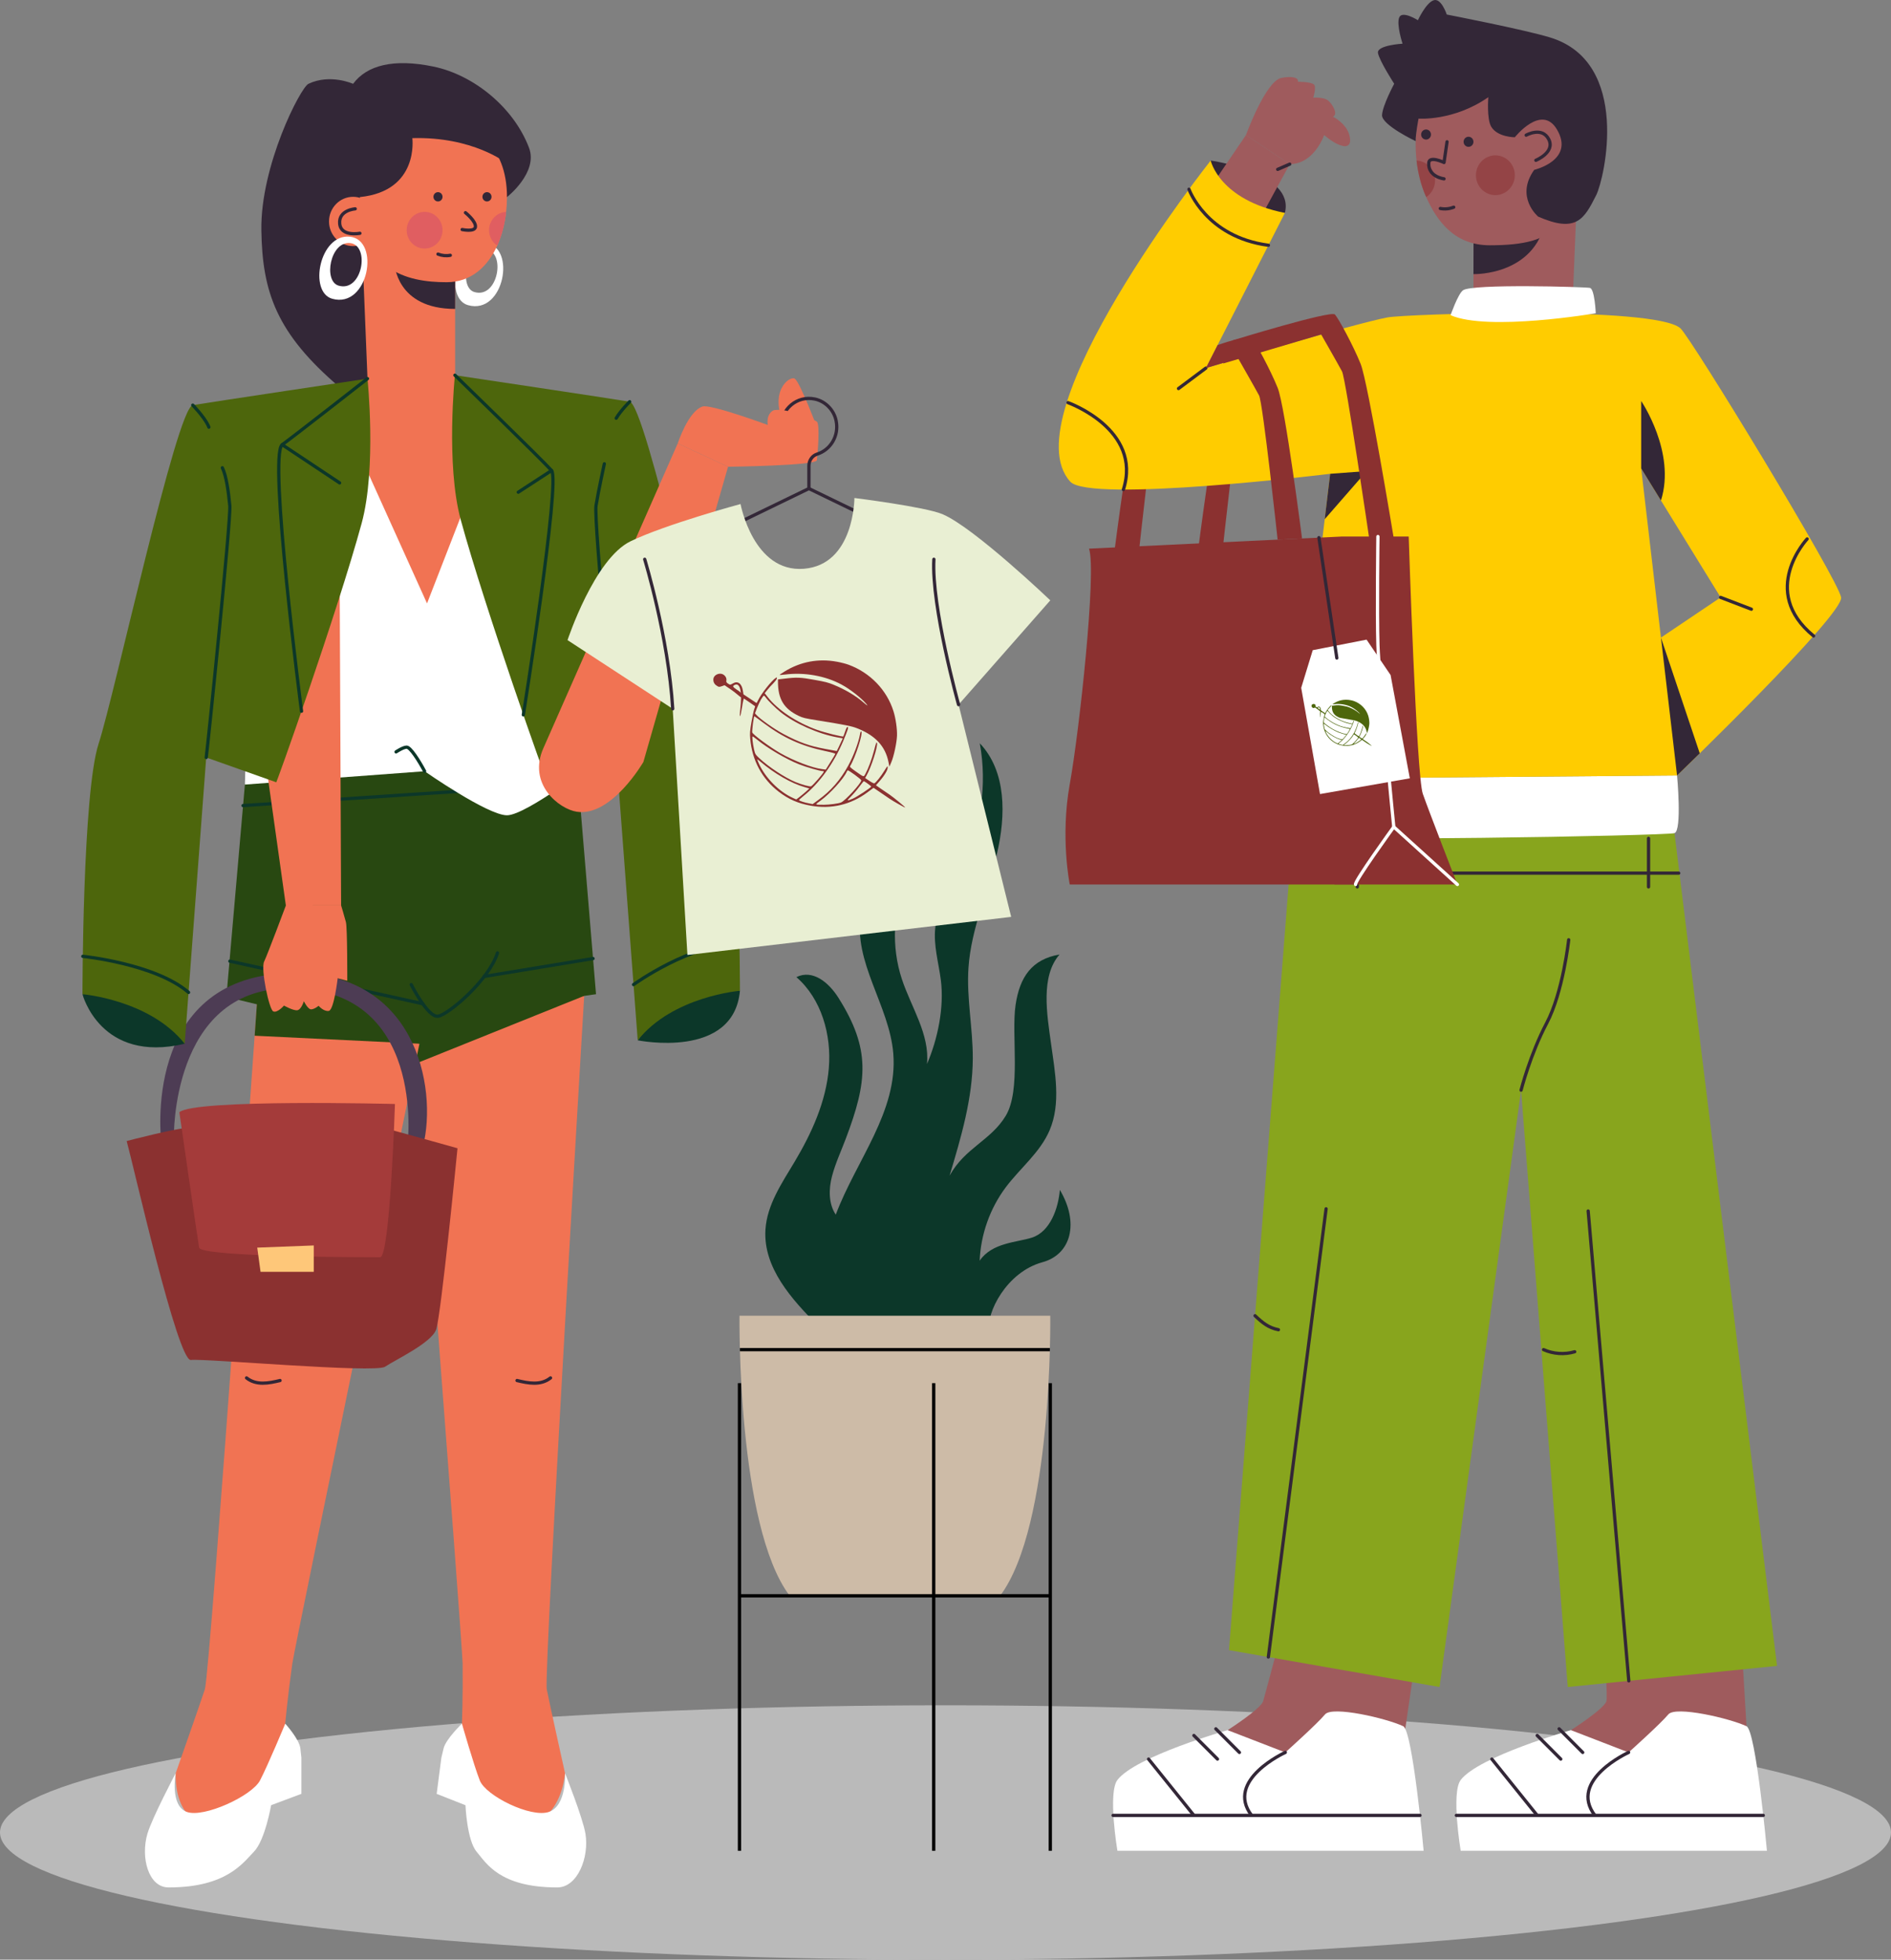 <svg width="580" height="601" viewBox="0 0 580 601" fill="none" xmlns="http://www.w3.org/2000/svg">
<rect x="0" y="0" width="580" height="601" fill="#808080" stroke="none"/>
<ellipse cx="290" cy="562" rx="290" ry="39" fill="#BABABA"/>
<path d="M251.023 406.714C242.841 398.535 234.029 388.775 234.776 377.097C235.263 369.467 239.81 362.855 243.707 356.331C248.958 347.534 253.344 337.904 254.212 327.636C255.079 317.367 251.947 306.338 244.264 299.673C249.239 297.226 254.158 301.256 257.152 306.002C267.124 321.801 266.091 331.606 259.388 349.302C257.95 353.101 256.222 356.803 255.188 360.738C254.153 364.672 254.101 369.156 256.341 372.525C262.6 355.873 275.433 340.875 273.987 323.094C272.79 308.367 261.561 294.961 264.09 280.411C265.395 272.912 270.19 266.635 273.63 259.881C277.071 253.127 279.067 244.482 274.873 238.189C278.782 242.319 283.789 247.773 283.771 253.522C283.753 259.286 280.326 264.357 278.029 269.621C273.855 279.185 273.34 290.363 276.619 300.285C279.489 308.968 285.202 317.2 284.321 326.323C287.639 318.643 289.642 308.881 288.569 300.556C287.879 295.2 286.263 289.869 286.868 284.502C287.646 277.605 291.937 271.755 295.066 265.592C300.888 254.127 302.84 240.652 300.518 227.952C308.723 236.611 308.535 250.069 305.787 261.797C303.038 273.525 297.871 284.748 297.048 296.779C296.415 306.037 298.4 315.282 298.372 324.562C298.333 336.856 294.775 348.818 291.249 360.572C296.014 351.964 303.827 349.86 308.455 342.246C313.253 334.352 310.139 317.417 311.492 308.226C312.764 299.588 316.505 294.199 324.983 292.731C319.113 299.443 321.125 311.074 322.358 319.991C323.591 328.909 325.454 338.372 321.938 346.628C319.021 353.479 312.89 358.241 308.452 364.175C303.645 370.603 300.82 378.562 300.476 386.648C304.269 381.074 311.846 381.062 316.505 379.566C322.142 377.755 324.613 370.516 325.074 364.926C331.098 375.041 328.527 384.711 319.748 387.107C308.692 390.123 302.46 402.65 303.336 408.228C285.415 410.438 263.937 419.62 251.023 406.714Z" fill="#0C3729"/>
<path d="M322.136 403.521H274.476H226.816C226.816 403.521 225.996 467.9 242.213 489.418H274.476H306.741C322.955 467.9 322.136 403.521 322.136 403.521Z" fill="#CDBBA7"/>
<path d="M226.809 424.201V567.62" stroke="black" stroke-miterlimit="10"/>
<path d="M286.381 424.201V567.62" stroke="black" stroke-miterlimit="10"/>
<path d="M322.142 424.201V567.62" stroke="black" stroke-miterlimit="10"/>
<path d="M322.141 489.418H226.809" stroke="black" stroke-miterlimit="10"/>
<path d="M226.952 413.921H322.011" stroke="black" stroke-miterlimit="10"/>
<path d="M367.407 169.233C367.407 169.233 372.597 128.706 374.871 123.068C377.146 117.43 381.568 109.285 382.748 107.927C383.927 106.57 393.304 109.924 393.304 109.924L396.899 116.984L386.984 114.044C386.984 114.044 381.766 123.161 380.587 125.374C379.408 127.586 374.898 169.591 374.898 169.591L367.407 169.233Z" fill="#8B3130"/>
<path d="M341.797 169.233C341.797 169.233 346.987 128.706 349.261 123.068C351.536 117.43 355.958 109.285 357.137 107.927C358.316 106.57 367.693 109.924 367.693 109.924L371.288 116.984L361.373 114.044C361.373 114.044 356.155 123.161 354.976 125.374C353.797 127.586 349.287 169.591 349.287 169.591L341.797 169.233Z" fill="#8B3130"/>
<path d="M481.827 530.617C481.827 530.617 491.919 524.181 492.704 521.769C493.49 519.356 489.485 471.493 489.485 471.493H532.233L536.065 535.873C536.065 535.873 502.397 557.966 481.827 530.617Z" fill="#9F5B5D"/>
<path d="M448.021 567.619C448.021 567.619 445.026 549.842 448.021 545.9C453.524 538.661 481.827 530.617 481.827 530.617L499.516 537.453C499.516 537.453 509.356 528.637 511.702 525.79C513.911 523.109 530.57 526.996 535.681 529.41C538.577 530.778 541.946 567.619 541.946 567.619H448.021Z" fill="white"/>
<path d="M457.575 539.494L471.478 556.76" stroke="#332737" stroke-miterlimit="10" stroke-linecap="round" stroke-linejoin="round"/>
<path d="M446.689 556.76H540.825" stroke="#332737" stroke-miterlimit="10" stroke-linecap="round" stroke-linejoin="round"/>
<path d="M499.516 537.455C499.516 537.455 480.912 545.9 489.168 556.76" stroke="#332737" stroke-miterlimit="10" stroke-linecap="round" stroke-linejoin="round"/>
<path d="M478.209 530.216L485.444 537.455" stroke="#332737" stroke-miterlimit="10" stroke-linecap="round" stroke-linejoin="round"/>
<path d="M471.479 532.255L478.712 539.494" stroke="#332737" stroke-miterlimit="10" stroke-linecap="round" stroke-linejoin="round"/>
<path d="M376.533 530.617C376.533 530.617 386.625 524.181 387.411 521.769C388.196 519.356 400.776 471.493 400.776 471.493L438.513 478.733L428.686 546.251C428.686 546.251 397.103 557.966 376.533 530.617Z" fill="#9F5B5D"/>
<path d="M396.431 255.992L376.957 506.082L441.533 517.389L466.538 334.344L480.855 517.389L545.043 510.909L513.595 255.512L396.431 255.992Z" fill="#88A51D"/>
<path d="M371.337 49.242C371.337 49.242 397.239 52.861 394.094 65.3C394.094 65.3 370.06 67.177 371.337 49.242Z" fill="#332737"/>
<path d="M382.152 41.424C382.152 41.424 388.178 24.844 393.036 23.888C396.088 23.287 398.381 23.724 398.079 25.067C398.079 25.067 402.224 25.075 403.026 25.941C403.828 26.807 402.792 29.959 402.792 29.959C402.792 29.959 406.095 29.721 407.399 30.867C408.85 32.14 410.47 35.077 408.832 35.788C408.832 35.788 412.861 37.738 413.862 41.423C414.864 45.107 412.571 44.924 411.941 44.778C411.31 44.63 409.479 44.272 406.137 41.423C406.137 41.423 403.102 50.335 395.586 50.335L382.152 41.424Z" fill="#9F5B5D"/>
<path d="M382.152 41.425L363.973 68.156L378.848 81.061L395.586 50.337L382.152 41.425Z" fill="#9F5B5D"/>
<path d="M396.78 238.803C396.78 238.803 395.644 253.58 396.431 255.992C397.217 258.405 511.237 256.316 513.595 255.512C515.953 254.707 514.381 237.828 514.381 237.828L396.78 238.803Z" fill="white"/>
<path d="M484.276 45.034L481.948 102.76L451.934 101.827V45.034H484.276Z" fill="#9F5B5D"/>
<path d="M451.977 66.879L451.934 84.073C451.934 84.073 472.321 84.686 474.383 65.3L451.977 66.879Z" fill="#332737"/>
<path d="M434.202 44.319C434.202 45.96 434.294 47.612 434.48 49.243C434.926 53.199 435.908 57.051 437.437 60.448C440.627 67.525 445.877 75.225 456.949 75.225C478.178 75.225 483.112 68.674 483.112 44.321C483.112 30.385 472.161 19.086 458.652 19.086C445.152 19.083 434.202 26.977 434.202 44.319Z" fill="#9F5B5D"/>
<path d="M448.927 43.236C448.793 44.08 449.352 44.876 450.176 45.013C451 45.15 451.778 44.578 451.913 43.735C452.047 42.892 451.488 42.096 450.663 41.958C449.839 41.819 449.061 42.393 448.927 43.236Z" fill="#332737"/>
<path d="M435.904 41.008C435.77 41.852 436.329 42.648 437.153 42.785C437.977 42.922 438.755 42.35 438.889 41.507C439.023 40.664 438.465 39.868 437.64 39.729C436.816 39.592 436.038 40.163 435.904 41.008Z" fill="#332737"/>
<path d="M458.657 59.844C461.949 59.844 464.618 57.113 464.618 53.745C464.618 50.377 461.949 47.647 458.657 47.647C455.366 47.647 452.697 50.377 452.697 53.745C452.697 57.113 455.366 59.844 458.657 59.844Z" fill="#944446"/>
<path d="M434.48 49.242C434.926 53.198 435.908 57.05 437.437 60.446C439.078 59.365 440.163 57.477 440.163 55.333C440.163 52.06 437.641 49.385 434.48 49.242Z" fill="#944446"/>
<path d="M445.877 63.545C444.541 64.069 443.145 64.203 441.779 63.94" stroke="#332737" stroke-miterlimit="10" stroke-linecap="round" stroke-linejoin="round"/>
<path d="M442.905 54.845C442.905 54.845 437.948 54.28 438.225 49.949C438.373 47.648 442.905 49.837 442.905 49.837L443.828 43.486" stroke="#332737" stroke-miterlimit="10" stroke-linecap="round" stroke-linejoin="round"/>
<path d="M394.094 65.3L369.864 112.888C369.864 112.888 415.425 99.239 425.585 97.347C431.266 96.288 507.528 93.742 515.391 100.665C518.667 103.55 563.911 177.887 564.698 183.22C565.484 188.552 514.382 237.829 514.382 237.829L493.941 205.976L527.747 183.22L503.374 143.649L514.382 237.829L396.781 238.804L407.985 145.31C407.985 145.31 334.298 154.342 328.268 147.722C309.58 127.209 371.34 49.243 371.34 49.243C371.34 49.243 373.948 61.307 394.094 65.3Z" fill="#FFCC00"/>
<path d="M364.678 58.039C364.678 58.039 369.865 72.667 389.043 75.222" stroke="#332737" stroke-miterlimit="10" stroke-linecap="round" stroke-linejoin="round"/>
<path d="M444.912 96.662C444.912 96.662 447.157 90.21 448.71 89.038C451.455 86.969 486.178 87.994 487.652 88.296C489.126 88.597 489.445 96.081 489.445 96.081C489.445 96.081 456.42 101.71 444.912 96.662Z" fill="white"/>
<path d="M509.439 195.542L521.342 231.039L514.382 237.828L509.439 195.542Z" fill="#332737"/>
<path d="M407.983 145.308L419.186 144.476L406.314 159.233L407.983 145.308Z" fill="#332737"/>
<path d="M527.747 183.219L537.181 186.838" stroke="#332737" stroke-miterlimit="10" stroke-linecap="round" stroke-linejoin="round"/>
<path d="M503.375 143.648V122.985C503.375 122.985 514.129 138.755 509.44 153.495L503.375 143.648Z" fill="#332737"/>
<path d="M400.715 205.975L412.751 220.52" stroke="#332737" stroke-miterlimit="10" stroke-linecap="round" stroke-linejoin="round"/>
<path d="M369.864 112.888L361.467 119.165" stroke="#332737" stroke-miterlimit="10" stroke-linecap="round" stroke-linejoin="round"/>
<path d="M456.496 29.808C456.496 29.808 455.944 36.486 457.402 38.893C459.344 42.1 464.617 42.1 464.617 42.1C464.617 42.1 472.829 31.719 477.54 39.71C483.111 49.162 470.561 52.096 470.561 52.096C464.617 60.449 471.773 66.435 471.773 66.435C483.539 71.568 485.893 67.16 489.586 59.845C492.111 54.844 500.395 19.084 475.447 11.493C467.3 9.013 443.743 4.458 443.743 4.458C443.743 4.458 442.038 -0.774 439.667 0.098C437.295 0.97 434.893 6.203 434.893 6.203C434.893 6.203 430.104 3.15 429.174 5.33C428.242 7.511 430.186 13.398 430.186 13.398C430.186 13.398 422.221 13.858 422.647 16.257C423.073 18.656 427.621 25.691 427.621 25.691C427.621 25.691 424.106 32.207 423.893 35.259C423.68 38.312 434.203 43.285 434.203 43.285C434.177 41.055 435.095 36.38 435.095 36.38C435.095 36.38 445.84 37.221 456.496 29.808Z" fill="#332737"/>
<path d="M468.095 41.456C468.095 41.456 472.95 38.716 475.018 42.71C477.086 46.704 471.077 49.161 471.077 49.161" stroke="#332737" stroke-miterlimit="10" stroke-linecap="round" stroke-linejoin="round"/>
<path d="M481.144 288.226C481.144 288.226 479.395 304.327 474.383 313.805C469.37 323.283 466.537 334.346 466.537 334.346" stroke="#332737" stroke-miterlimit="10" stroke-linecap="round" stroke-linejoin="round"/>
<path d="M396.185 267.779H514.894" stroke="#332737" stroke-miterlimit="10" stroke-linecap="round" stroke-linejoin="round"/>
<path d="M389.023 508.196L406.733 370.73" stroke="#332737" stroke-miterlimit="10" stroke-linecap="round" stroke-linejoin="round"/>
<path d="M487.115 371.398L499.576 515.499" stroke="#332737" stroke-miterlimit="10" stroke-linecap="round" stroke-linejoin="round"/>
<path d="M342.727 567.619C342.727 567.619 339.732 549.842 342.727 545.9C348.23 538.661 376.533 530.617 376.533 530.617L394.222 537.453C394.222 537.453 404.062 528.637 406.408 525.79C408.617 523.109 425.277 526.996 430.387 529.41C433.283 530.778 436.652 567.619 436.652 567.619H342.727Z" fill="white"/>
<path d="M352.283 539.494L366.184 556.76" stroke="#332737" stroke-miterlimit="10" stroke-linecap="round" stroke-linejoin="round"/>
<path d="M341.396 556.76H435.531" stroke="#332737" stroke-miterlimit="10" stroke-linecap="round" stroke-linejoin="round"/>
<path d="M394.224 537.455C394.224 537.455 375.619 545.9 383.874 556.76" stroke="#332737" stroke-miterlimit="10" stroke-linecap="round" stroke-linejoin="round"/>
<path d="M372.917 530.216L380.15 537.455" stroke="#332737" stroke-miterlimit="10" stroke-linecap="round" stroke-linejoin="round"/>
<path d="M366.185 532.255L373.42 539.494" stroke="#332737" stroke-miterlimit="10" stroke-linecap="round" stroke-linejoin="round"/>
<path d="M416.304 257.119V272.002" stroke="#332737" stroke-miterlimit="10" stroke-linecap="round" stroke-linejoin="round"/>
<path d="M505.634 257.119V272.002" stroke="#332737" stroke-miterlimit="10" stroke-linecap="round" stroke-linejoin="round"/>
<path d="M473.438 413.921C476.419 415.256 479.859 415.489 482.987 414.571" stroke="#332737" stroke-miterlimit="10" stroke-linecap="round" stroke-linejoin="round"/>
<path d="M384.944 403.521C387.232 405.695 389.053 407.199 392.116 407.813" stroke="#332737" stroke-miterlimit="10" stroke-linecap="round" stroke-linejoin="round"/>
<path d="M395.586 50.337L391.891 51.944" stroke="#332737" stroke-miterlimit="10" stroke-linecap="round" stroke-linejoin="round"/>
<path d="M327.588 123.493C327.588 123.493 350.452 131.653 344.561 150.146" stroke="#332737" stroke-miterlimit="10" stroke-linecap="round" stroke-linejoin="round"/>
<path d="M554.28 165.286C554.28 165.286 539.374 181.227 556.254 195.042" stroke="#332737" stroke-miterlimit="10" stroke-linecap="round" stroke-linejoin="round"/>
<path d="M411.573 164.551H432.072C432.072 164.551 434.43 237.816 436.395 243.446C438.361 249.077 447.009 271.265 447.009 271.265H409.272C409.272 271.265 395.006 212.752 411.573 164.551Z" fill="#8B3130"/>
<path d="M328.113 271.265C328.113 271.265 325.165 256.787 328.113 240.497C331.061 224.208 336.388 175.066 334.02 168.264L411.573 164.55C411.573 164.55 410.874 235.084 410.212 241.703C409.288 250.954 415.773 271.265 415.773 271.265H328.113Z" fill="#8B3130"/>
<path d="M427.497 165.135C427.497 165.135 419.603 117.236 417.329 111.598C415.054 105.96 410.632 97.815 409.453 96.458C408.274 95.1 378.283 104.324 378.283 104.324L375.177 111.484L405.219 102.576C405.219 102.576 410.437 111.693 411.616 113.905C412.795 116.118 420.009 165.495 420.009 165.495L427.497 165.135Z" fill="#8B3130"/>
<path d="M399.356 165.135C399.356 165.135 394.166 124.608 391.891 118.97C389.617 113.332 385.194 105.187 384.014 103.83C382.835 102.472 373.458 105.826 373.458 105.826L369.863 112.887L379.778 109.946C379.778 109.946 384.996 119.063 386.175 121.276C387.354 123.488 391.864 165.493 391.864 165.493L399.356 165.135Z" fill="#8B3130"/>
<path d="M447.008 271.265L427.496 253.601C427.496 253.601 415.242 270.529 415.773 271.265" stroke="white" stroke-miterlimit="10" stroke-linecap="round" stroke-linejoin="round"/>
<path d="M422.629 164.551C422.629 164.551 422.327 187.841 422.629 197.796C422.932 207.752 427.497 253.601 427.497 253.601" stroke="white" stroke-miterlimit="10" stroke-linecap="round" stroke-linejoin="round"/>
<path d="M402.638 199.401L399.099 210.95L404.867 243.529L432.414 238.702L426.518 207.029L419.148 196.169L402.638 199.401Z" fill="white"/>
<path d="M410.027 201.81L404.533 164.888" stroke="#332737" stroke-miterlimit="10" stroke-linecap="round" stroke-linejoin="round"/>
<path fill-rule="evenodd" clip-rule="evenodd" d="M410.432 224.471C409.875 224.593 409.352 224.577 408.861 224.422C408.372 224.266 408.052 224.053 407.904 223.781C407.819 223.649 407.752 223.522 407.705 223.405C407.657 223.286 407.614 223.138 407.577 222.959C407.518 222.68 407.499 222.418 407.523 222.172C407.545 221.928 407.588 221.71 407.651 221.521C407.714 221.332 407.772 221.187 407.825 221.088C407.879 220.989 407.919 220.923 407.948 220.894L406.633 220.429L410.434 219.504L412.89 222.541L411.654 222.13C411.628 222.171 411.587 222.235 411.532 222.325C411.477 222.413 411.413 222.52 411.343 222.647C411.273 222.773 411.206 222.9 411.14 223.023C411.076 223.15 411.033 223.249 411.015 223.324C410.967 223.476 410.955 223.606 410.978 223.717C411.015 223.896 411.108 224.019 411.254 224.086C411.398 224.153 411.513 224.196 411.596 224.211L410.432 224.471ZM421.569 222.656C421.939 222.563 422.262 222.406 422.543 222.186C422.821 221.966 423.049 221.735 423.228 221.491C423.405 221.247 423.534 221.044 423.614 220.879C423.695 220.716 423.75 220.595 423.778 220.519C423.751 220.771 423.705 221.015 423.641 221.251C423.577 221.488 423.489 221.776 423.377 222.116C423.31 222.342 423.264 222.499 423.237 222.587C423.189 222.798 423.137 223.014 423.082 223.237C422.951 223.806 422.841 224.259 422.75 224.594C422.66 224.931 422.553 225.259 422.426 225.581C422.3 225.901 422.155 226.168 421.994 226.378C421.833 226.59 421.648 226.718 421.441 226.764C421.298 226.796 420.65 226.938 419.491 227.193L419.781 228.568L417.083 225.684L418.429 221.979L418.688 223.29C420.575 222.874 421.536 222.662 421.569 222.656ZM411.812 212.787C412.182 212.699 412.892 212.54 413.941 212.309C415.001 212.075 415.785 211.935 416.294 211.886C416.804 211.839 417.15 211.917 417.33 212.122C417.362 212.162 417.442 212.258 417.572 212.412C417.701 212.565 417.85 212.732 418.02 212.919C418.19 213.103 418.327 213.254 418.433 213.37C418.538 213.487 418.614 213.576 418.661 213.635L419.681 212.691L418.824 216.687L414.799 217.187L415.759 216.292L413.871 214.164C413.583 213.829 413.278 213.573 412.954 213.393C412.631 213.213 412.324 213.098 412.033 213.051C411.742 213.005 411.505 212.987 411.319 212.999C411.133 213.012 410.996 213.027 410.909 213.045C411.14 212.961 411.441 212.874 411.812 212.787ZM408.872 224.792C408.416 224.687 408.085 224.504 407.882 224.245C407.942 224.313 408.037 224.423 408.167 224.576C408.296 224.728 408.471 224.933 408.69 225.187C408.909 225.442 409.14 225.712 409.383 225.997C409.626 226.281 409.802 226.493 409.911 226.633C409.972 226.712 410.013 226.769 410.031 226.801C410.224 227.061 410.401 227.295 410.563 227.499C410.727 227.702 410.908 227.911 411.107 228.124C411.307 228.338 411.502 228.506 411.693 228.628C411.884 228.748 412.051 228.794 412.193 228.763L416.469 227.821L415.585 223.623C413.063 224.179 411.327 224.56 410.376 224.771C409.829 224.888 409.328 224.896 408.872 224.792ZM421.012 222.087C420.755 221.815 420.205 221.244 419.365 220.371C418.524 219.499 418.029 218.985 417.883 218.829L420.827 216.04C420.872 216.089 420.979 216.217 421.149 216.426C421.319 216.635 421.526 216.887 421.772 217.184C422.28 217.808 422.657 218.271 422.905 218.575C423.151 218.877 423.326 219.087 423.432 219.203C423.508 219.293 423.562 219.415 423.595 219.571C423.639 219.783 423.641 220.034 423.599 220.324C423.581 220.399 423.529 220.521 423.444 220.692C423.361 220.861 423.233 221.068 423.061 221.311C422.89 221.553 422.662 221.788 422.379 222.014C422.094 222.239 421.773 222.398 421.416 222.49C421.404 222.491 421.27 222.357 421.012 222.087ZM412.215 219.174L408.502 217.986C408.523 217.924 408.623 217.637 408.802 217.129C408.837 217.027 408.927 216.766 409.074 216.347C409.221 215.927 409.35 215.557 409.465 215.232C409.58 214.909 409.672 214.639 409.741 214.424C409.811 214.209 409.86 214.062 409.888 213.986C409.936 213.835 410.027 213.71 410.161 213.609C410.294 213.509 410.496 213.4 410.769 213.281C410.878 213.257 411.028 213.239 411.221 213.227C411.412 213.214 411.653 213.231 411.944 213.278C412.233 213.326 412.537 213.436 412.853 213.606C413.169 213.779 413.464 214.026 413.738 214.354L413.805 214.427C413.878 214.505 413.945 214.578 414.005 214.646L412.215 219.174Z" fill="white"/>
<path d="M173.307 543.824C173.307 543.824 168.691 523.14 167.699 518.075C166.707 513.009 180.366 285.483 180.366 285.483L125.748 296.262C125.748 296.262 141.837 504.491 141.898 510.267C142.006 520.456 141.68 528.628 141.68 528.628C141.68 528.628 145.457 549.523 152.911 556.487C160.363 563.451 171.643 559.019 173.307 543.824Z" fill="#F17353"/>
<path d="M128.039 325.985L179.176 305.42L180.366 285.483L125.748 296.261L128.039 325.985Z" fill="#284811"/>
<path d="M173.306 543.823C173.306 543.823 173.861 553.799 168.355 555.697C162.849 557.597 149.013 550.788 147.154 546.039C145.296 541.29 141.68 528.628 141.68 528.628C141.68 528.628 136.731 533.377 136.052 536.226C135.372 539.075 135.372 539.074 135.372 539.074L133.934 550.155L142.763 553.638C142.763 553.638 143.223 564.402 146.174 567.884C149.125 571.367 153.204 578.868 170.946 578.858C177.141 578.854 180.778 569.627 179.559 562.346C178.732 557.416 173.306 543.823 173.306 543.823Z" fill="white"/>
<path d="M53.885 543.824C53.885 543.824 61.185 523.14 62.835 518.075C64.485 513.011 80.367 285.483 80.367 285.483L133.585 296.262C133.585 296.262 90.461 504.491 89.649 510.267C88.218 520.454 87.483 528.628 87.483 528.628C87.483 528.628 80.993 549.523 72.635 556.487C64.279 563.451 53.576 559.019 53.885 543.824Z" fill="#F17353"/>
<path d="M128.962 320.109L78.106 317.646L80.369 285.483L133.587 296.261L128.962 320.109Z" fill="#284811"/>
<path d="M75.987 230.595L69.436 305.758L128.962 320.109L134.338 311.668L182.81 304.914L176.615 230.595H75.987Z" fill="#284811"/>
<path d="M148.53 299.465L181.899 293.978" stroke="#0C3729" stroke-miterlimit="10" stroke-linecap="round" stroke-linejoin="round"/>
<path d="M70.501 294.783L129.655 307.829" stroke="#0C3729" stroke-miterlimit="10" stroke-linecap="round" stroke-linejoin="round"/>
<path d="M74.552 247.063L177.422 240.268" stroke="#0C3729" stroke-miterlimit="10" stroke-linecap="round" stroke-linejoin="round"/>
<path d="M53.885 543.823C53.885 543.823 52.035 553.799 57.295 555.697C62.555 557.597 77.275 550.788 79.75 546.039C82.226 541.29 87.486 528.628 87.486 528.628C87.486 528.628 91.817 533.377 92.127 536.226C92.437 539.075 92.437 539.074 92.437 539.074V550.155L83.155 553.637C83.155 553.637 81.297 564.4 77.895 567.884C74.492 571.365 69.438 578.868 51.698 578.858C45.502 578.854 43.064 569.627 45.229 562.346C46.694 557.416 53.885 543.823 53.885 543.823Z" fill="white"/>
<path d="M126.124 301.965C126.124 301.965 131.227 312.101 134.338 311.666C137.448 311.233 149.919 300.692 152.583 292.25" stroke="#0C3729" stroke-miterlimit="10" stroke-linecap="round" stroke-linejoin="round"/>
<path d="M49.455 350.116C49.455 350.116 43.229 300.186 88.073 298.464C127.35 296.956 134.36 333.414 129.72 351.666L125.009 350.976C125.009 350.976 130.975 302.425 88.073 303.112C52.448 303.684 53.325 348.91 53.325 348.91L49.455 350.116Z" fill="#4D3C54"/>
<path d="M38.853 349.944C38.853 349.944 54.503 345.811 58.541 345.811C62.58 345.811 114.575 345.294 117.1 345.811C119.624 346.328 140.322 352.158 140.322 352.158C140.322 352.158 135.274 403.661 133.759 407.794C132.245 411.926 121.139 417.092 118.111 419.157C115.082 421.223 62.58 416.573 58.542 417.09C54.503 417.607 40.872 357.175 38.853 349.944Z" fill="#8B3130"/>
<path d="M55.008 341.119C55.008 341.119 60.562 379.688 61.066 382.636C61.571 385.583 113.566 385.584 116.597 385.584C119.625 385.584 121.14 338.581 121.14 338.581C121.14 338.581 59.551 336.986 55.008 341.119Z" fill="#A43B3A"/>
<path d="M78.902 382.635L79.913 390.061H96.235V381.968L78.902 382.635Z" fill="#FEC779"/>
<path d="M195.6 319.053C195.6 319.053 225.02 325.068 226.953 303.858C226.953 303.858 212.128 295.627 195.6 319.053Z" fill="#0C3729"/>
<path d="M25.294 304.913C25.294 304.913 30.76 326.23 56.648 320.108C56.648 320.108 48.499 300.904 25.294 304.913Z" fill="#0C3729"/>
<path d="M78.188 131.007L75.114 240.62L130.236 236.533C130.236 236.533 149.559 250.04 155.497 250.04C161.435 250.04 182.811 233.448 182.811 233.448L170.512 131.007H78.188Z" fill="white"/>
<path d="M155.497 60.444C155.497 60.444 165.148 52.919 162.259 45.321C157.507 32.819 145.174 22.949 132.943 20.418C120.71 17.884 112.52 20.01 108.302 25.709C108.302 25.709 101.268 22.528 94.601 25.709C92.156 26.876 79.862 50.809 80.162 70.606C80.451 89.645 84.815 102.247 104.169 118.767L121.016 115.836L155.497 60.444Z" fill="#332737"/>
<path d="M148.916 74.554C139.684 73.663 136.225 91.541 143.555 93.592C154.692 96.709 158.433 75.472 148.916 74.554ZM145.515 89.572C140.716 88.165 142.98 75.899 149.025 76.51C155.257 77.14 152.808 91.71 145.515 89.572Z" fill="white"/>
<path d="M110.387 58.398L112.717 116.124L105.318 128.263L130.977 185.063L150.76 134.173L139.596 115.191V58.398H110.387Z" fill="#F17353"/>
<path d="M139.596 94.744V80.898H121.017C121.017 80.898 121.496 94.744 139.596 94.744Z" fill="#332737"/>
<path d="M155.497 60.445C155.497 61.959 155.412 63.481 155.24 64.986C154.83 68.635 153.923 72.187 152.513 75.32C149.571 81.847 144.422 86.554 137 86.554C124.548 86.554 110.387 82.905 110.387 60.445C110.387 47.59 120.487 37.17 132.947 37.17C145.396 37.17 155.497 44.449 155.497 60.445Z" fill="#F17353"/>
<path d="M108.302 75.475C112.382 75.475 115.689 72.091 115.689 67.917C115.689 63.743 112.382 60.359 108.302 60.359C104.222 60.359 100.915 63.743 100.915 67.917C100.915 72.091 104.222 75.475 108.302 75.475Z" fill="#F17353"/>
<path d="M135.733 60.359C135.733 61.147 135.109 61.786 134.338 61.786C133.568 61.786 132.943 61.147 132.943 60.359C132.943 59.571 133.568 58.932 134.338 58.932C135.109 58.932 135.733 59.571 135.733 60.359Z" fill="#332737"/>
<path d="M149.365 61.786C150.135 61.786 150.76 61.147 150.76 60.359C150.76 59.571 150.135 58.932 149.365 58.932C148.594 58.932 147.97 59.571 147.97 60.359C147.97 61.147 148.594 61.786 149.365 61.786Z" fill="#332737"/>
<path d="M142.766 65.229C142.766 65.229 146.098 67.884 145.812 69.642C145.558 71.199 141.751 70.401 141.751 70.401" stroke="#332737" stroke-miterlimit="10" stroke-linecap="round" stroke-linejoin="round"/>
<path d="M135.733 70.604C135.733 73.711 133.272 76.228 130.236 76.228C127.2 76.228 124.739 73.711 124.739 70.604C124.739 67.498 127.2 64.98 130.236 64.98C133.272 64.98 135.733 67.499 135.733 70.604Z" fill="#E05E61"/>
<path d="M155.239 64.986C154.829 68.635 153.921 72.187 152.511 75.319C150.997 74.322 149.997 72.581 149.997 70.604C149.997 67.585 152.323 65.117 155.239 64.986Z" fill="#E05E61"/>
<path d="M134.338 77.935C135.57 78.42 136.857 78.543 138.116 78.299" stroke="#332737" stroke-miterlimit="10" stroke-linecap="round" stroke-linejoin="round"/>
<path d="M108.95 64.05C108.95 64.05 103.847 64.396 104.185 68.55C104.524 72.704 110.384 71.55 110.384 71.55" stroke="#332737" stroke-miterlimit="10" stroke-linecap="round" stroke-linejoin="round"/>
<path d="M107.262 72.588C98.03 71.696 94.57 89.575 101.901 91.626C113.038 94.744 116.779 73.508 107.262 72.588ZM103.861 87.606C99.061 86.199 101.325 73.933 107.371 74.545C113.601 75.175 111.152 89.745 103.861 87.606Z" fill="white"/>
<path d="M155.239 49.963C155.239 49.963 145.035 41.838 126.47 42.365C126.47 42.365 128.643 58.578 110.384 60.443C110.384 60.443 102.962 49.646 110.384 35.717C117.807 21.789 152.441 18.944 155.239 49.963Z" fill="#332737"/>
<path d="M139.531 115.069C139.531 115.069 188.174 122.354 193.124 123.199C198.074 124.042 217.051 211.84 222.002 227.036C226.952 242.231 226.952 303.858 226.952 303.858C226.952 303.858 206.325 305.546 195.598 319.053L188.997 231.257L167.545 238.854C168.077 241.121 148.726 186.598 141.318 159.418C136.689 142.428 139.531 115.069 139.531 115.069Z" fill="#4D660C"/>
<path d="M121.478 230.595C121.478 230.595 123.624 229.146 124.739 229.146C125.854 229.146 128.433 233.157 130.236 236.533" stroke="#0C3729" stroke-miterlimit="10" stroke-linecap="round" stroke-linejoin="round"/>
<path d="M104.171 175.266L104.625 277.681L87.678 277.71L74.552 184.325C74.552 184.325 89.914 171.405 104.171 175.266Z" fill="#F17353"/>
<path d="M112.717 116.125C112.717 116.125 64.073 123.41 59.123 124.254C54.173 125.099 35.195 212.896 30.245 228.091C25.295 243.286 25.295 304.914 25.295 304.914C25.295 304.914 45.922 306.602 56.649 320.109L63.249 232.311L84.701 239.908C84.169 242.174 103.52 187.652 110.928 160.472C115.557 143.483 112.717 116.125 112.717 116.125Z" fill="#4D660C"/>
<path d="M87.678 277.71C87.678 277.71 82.113 292.607 81.017 294.89C79.923 297.173 82.546 309.643 83.815 310.193C85.085 310.744 87.102 308.401 87.102 308.401C87.102 308.401 89.981 310.022 91.205 309.83C92.428 309.638 93.196 307.059 93.196 307.059C93.196 307.059 94.436 309.626 95.474 309.559C96.512 309.492 97.723 308.465 97.723 308.465C97.723 308.465 99.224 310.265 100.832 310.042C102.44 309.82 103.573 300.029 103.573 300.029L106.515 300.787C106.515 300.787 106.555 284.55 106.099 282.801C105.643 281.053 104.625 277.681 104.625 277.681L87.678 277.71Z" fill="#F17353"/>
<path d="M112.717 116.125C112.717 116.125 90.889 133.223 86.558 136.389C82.226 139.555 92.481 218.116 92.481 218.116" stroke="#0C3729" stroke-miterlimit="10" stroke-linecap="round" stroke-linejoin="round"/>
<path d="M86.557 136.389L104.17 148.102" stroke="#0C3729" stroke-miterlimit="10" stroke-linecap="round" stroke-linejoin="round"/>
<path d="M139.531 115.069C139.531 115.069 166.385 141.138 169.169 144.304C171.953 147.47 160.517 219.235 160.517 219.235" stroke="#0C3729" stroke-miterlimit="10" stroke-linecap="round" stroke-linejoin="round"/>
<path d="M169.169 144.304L158.959 150.951" stroke="#0C3729" stroke-miterlimit="10" stroke-linecap="round" stroke-linejoin="round"/>
<path d="M185.362 142.246C185.362 142.246 183.56 150.425 182.81 155.067C182.062 159.711 188.998 231.257 188.998 231.257" stroke="#0C3729" stroke-miterlimit="10" stroke-linecap="round" stroke-linejoin="round"/>
<path d="M193.124 123.199C193.124 123.199 190.367 125.942 188.998 128.263" stroke="#0C3729" stroke-miterlimit="10" stroke-linecap="round" stroke-linejoin="round"/>
<path d="M59.123 124.254C59.123 124.254 62.435 127.643 63.771 130.322C63.889 130.557 63.99 130.787 64.073 131.008" stroke="#0C3729" stroke-miterlimit="10" stroke-linecap="round" stroke-linejoin="round"/>
<path d="M63.248 232.312C63.454 231.467 70.897 159.288 70.484 155.067C70.072 150.846 69.436 145.992 68.199 143.459" stroke="#0C3729" stroke-miterlimit="10" stroke-linecap="round" stroke-linejoin="round"/>
<path d="M25.396 293.297C25.396 293.297 47.671 295.58 57.832 304.363" stroke="#0C3729" stroke-miterlimit="10" stroke-linecap="round" stroke-linejoin="round"/>
<path d="M194.315 301.965C194.315 301.965 212.15 289.078 226.809 289.503" stroke="#0C3729" stroke-miterlimit="10" stroke-linecap="round" stroke-linejoin="round"/>
<path d="M158.581 423.39C162.034 424.226 165.839 424.985 168.856 422.59" stroke="#332737" stroke-miterlimit="10" stroke-linecap="round" stroke-linejoin="round"/>
<path d="M85.894 423.39C82.44 424.226 78.635 424.985 75.618 422.59" stroke="#332737" stroke-miterlimit="10" stroke-linecap="round" stroke-linejoin="round"/>
<path d="M166.717 229.338L207.874 135.98L223.302 143.155L197.338 233.685C197.338 233.685 187.58 250.567 176.929 248.959C171.508 248.14 161.688 240.44 166.717 229.338Z" fill="#F17353"/>
<path d="M250.544 129.319C249.512 128.474 241.055 125.942 238.167 125.73C235.278 125.52 235.485 130.327 235.485 130.327C235.485 130.327 217.936 123.861 215.477 124.675C211.055 126.139 207.874 135.978 207.874 135.978L223.302 143.152C223.302 143.152 250.336 142.824 250.544 141.136C250.751 139.449 251.575 130.164 250.544 129.319Z" fill="#F17353"/>
<path d="M251.044 132.273C251.044 132.273 245.387 117.07 243.737 116.124C242.087 115.179 235.464 120.278 240.908 131.007L251.044 132.273Z" fill="#F17353"/>
<path d="M248.106 179.714H209.643C204.086 179.714 202.392 172.004 207.412 169.57L217.297 164.777L248.106 149.838L278.916 164.777L288.801 169.57C293.823 172.004 292.126 179.714 286.57 179.714H248.106Z" stroke="#332737" stroke-miterlimit="10" stroke-linecap="round" stroke-linejoin="round"/>
<path d="M239.569 130.925C239.569 125.486 244.426 121.209 249.944 122.385C253.171 123.072 255.781 125.743 256.453 129.044C257.414 133.764 254.65 138.011 250.612 139.279C249.096 139.754 248.106 141.251 248.106 142.873V149.836" stroke="#332737" stroke-miterlimit="10" stroke-linecap="round" stroke-linejoin="round"/>
<path d="M262.062 152.731C262.062 152.731 283.746 155.432 289.101 157.702C298.764 161.799 322.143 184.12 322.143 184.12L294.011 216.109L310.144 281.199L210.842 292.88L206.333 217.384L174.071 196.32C174.071 196.32 182.305 171.366 193.409 166C204.17 160.798 227.136 154.579 227.136 154.579C227.136 154.579 231.05 175.67 246.555 174.435C262.062 173.198 262.062 152.731 262.062 152.731Z" fill="#E9EFD3"/>
<path d="M294.009 216.109C294.009 216.109 285.627 185.989 286.436 171.53" stroke="#332737" stroke-miterlimit="10" stroke-linecap="round" stroke-linejoin="round"/>
<path d="M197.739 171.53C197.739 171.53 205.018 195.36 206.334 217.384" stroke="#332737" stroke-miterlimit="10" stroke-linecap="round" stroke-linejoin="round"/>
<path d="M260.307 203.88C266.886 206.307 272.005 211.618 274.038 218.111C274.731 220.298 275.193 223.564 275.126 225.596C275.061 227.727 274.133 232.043 273.371 233.775L272.795 235.127L272.514 233.721C271.548 228.871 268.476 225.555 262.917 223.369C261.264 222.702 259.304 222.314 250.842 220.949C246.784 220.287 246.329 220.187 244.984 219.555C240.427 217.39 238.601 214.373 238.612 209.009L238.629 208.364L240.58 208.14C244.366 207.673 245.558 207.727 249.812 208.502C253.095 209.085 254.036 209.331 255.633 209.988C259.178 211.423 262.58 213.443 264.929 215.511C266.057 216.478 266.364 216.63 265.694 215.863C264.098 213.987 260.675 211.316 258.12 209.958C253.163 207.27 246.672 206.117 240.766 206.876C239.881 206.974 239.141 207.04 239.11 206.995C239.078 206.95 239.772 206.483 240.658 205.933C245.569 202.914 251.029 201.898 256.711 202.947C257.914 203.161 259.532 203.585 260.307 203.88Z" fill="#8B3130"/>
<path d="M238.259 208.121C238.215 208.369 237.726 209.009 237.172 209.579C236.601 210.126 235.791 211.024 235.354 211.595L234.546 212.591L235.427 213.73C238.551 217.744 244.343 221.603 250.676 223.868C253.029 224.698 258.459 226.056 258.653 225.854C258.705 225.785 258.964 225.104 259.221 224.324C259.557 223.322 259.785 222.93 259.976 222.964C260.32 223.025 260.055 223.843 258.644 227.229C255.77 234.069 251.273 240.286 246.361 244.19C245.606 244.783 245.013 245.346 245.079 245.417C245.236 245.641 246.837 246.161 248.097 246.385L249.258 246.611L250.936 245.376C254.821 242.587 257.769 239.2 260.197 234.757C261.785 231.815 263.312 227.782 263.764 225.249C263.896 224.506 264.017 224.272 264.159 224.356C264.806 224.707 262.363 232.331 260.756 234.934C260.59 235.2 260.878 235.467 262.399 236.543C265.06 238.411 264.872 238.358 265.425 237.356C266.366 235.616 267.355 232.942 268.08 230.201C268.716 227.74 268.828 227.445 268.989 227.867C269.31 228.828 267.223 235.336 265.738 237.922L265.357 238.621L266.642 239.478C267.345 239.957 268.033 240.295 268.158 240.258C268.603 240.082 270.248 238.035 271.225 236.42C272.222 234.809 272.267 234.777 272.269 235.426C272.267 236.212 271.205 237.969 269.63 239.734L268.665 240.84L270.101 241.842C270.911 242.379 272.155 243.248 272.876 243.73C274.088 244.554 277.747 247.563 277.631 247.66C277.519 247.738 273.922 245.704 272.853 244.964C272.22 244.537 270.869 243.609 269.815 242.891L267.935 241.614L266.029 243.025C260.922 246.815 254.96 248.213 248.641 247.091C244.784 246.406 241.878 245.143 238.83 242.794C233.722 238.86 230.663 233.148 230.108 226.544C229.97 224.888 230.016 224.188 230.466 221.556C230.765 219.88 231.126 218.077 231.316 217.56L231.623 216.612L230.013 215.481C229.117 214.87 228.291 214.311 228.203 214.256C228.098 214.178 227.871 215.121 227.59 216.918C227.079 220.227 226.692 220.63 227.061 217.453C227.673 212.255 227.033 209.331 225.412 210.026C224.624 210.358 224.691 210.645 225.764 211.366C226.47 211.825 227.22 212.273 227.235 212.629C227.267 212.891 227.357 213.83 227.289 213.877C227.222 213.924 225.608 212.458 224.415 211.637L222.238 210.15L221.48 210.428C220.558 210.736 220.421 210.731 219.637 210.16C218.899 209.655 218.595 208.599 218.917 207.791C219.254 207.006 220.292 206.483 221.228 206.649C222.202 206.822 222.953 207.801 222.796 208.677C222.708 209.172 222.799 209.326 223.327 209.675C223.964 210.083 223.986 210.067 224.734 209.63C226.259 208.702 227.499 209.591 227.85 211.815L228.023 212.946L229.96 214.234C231.017 214.932 231.931 215.547 232.001 215.598C232.055 215.628 232.295 215.277 232.498 214.802C233.425 212.805 236.781 208.566 238.01 207.861C238.295 207.695 238.327 207.74 238.259 208.121ZM233.419 214.494C233.071 215.12 232.503 216.317 232.172 217.181L231.555 218.762L231.949 219.205C233.06 220.484 237.501 223.631 240.345 225.138C245.166 227.704 248.335 228.817 253.124 229.688L256.652 230.334L257.308 228.976C257.677 228.236 258.091 227.347 258.229 227.017L258.471 226.431L256.867 226.147C251.006 225.106 243.706 221.863 239.383 218.383C237.835 217.126 235.507 214.826 234.945 213.999C234.694 213.64 234.395 213.331 234.273 213.349C234.171 213.37 233.783 213.891 233.419 214.494ZM230.94 221.876C230.796 223.128 230.677 224.345 230.713 224.587C230.764 225.186 236.124 229.145 239.359 230.997C243.544 233.371 249.075 235.494 252.137 235.88L253.274 236.023L254.709 233.723C255.507 232.45 256.179 231.331 256.2 231.216C256.227 231.064 255.213 230.786 253.05 230.323C245.836 228.806 240.17 226.228 234.336 221.831C232.809 220.675 231.484 219.713 231.392 219.677C231.3 219.641 231.114 220.571 230.94 221.876ZM230.825 227.162C230.888 227.802 231.088 228.997 231.274 229.836C231.608 231.271 231.668 231.38 232.898 232.542C235.732 235.207 240.774 238.52 244.021 239.863C246.005 240.668 248.465 241.34 248.796 241.144C249.431 240.785 252.586 237.119 252.668 236.662C252.688 236.548 252.545 236.464 252.325 236.484C251.668 236.524 247.244 235.267 245.038 234.384C241.067 232.794 235.539 229.552 232.256 226.866C231.501 226.241 230.853 225.791 230.797 225.88C230.746 225.949 230.758 226.541 230.825 227.162ZM259.658 236.783C258.688 238.911 254.595 243.412 251.696 245.531C249.839 246.891 249.757 246.798 252.728 246.814C254.303 246.819 257.205 246.45 257.955 246.111C259.252 245.575 264.196 240.164 264.17 239.314C264.167 238.999 260.28 236.167 260.008 236.256C259.925 236.281 259.766 236.508 259.658 236.783ZM232.731 234.144C234.77 238.613 238.945 242.814 243.285 244.764L244.234 245.188L245.33 244.341C245.925 243.877 246.829 243.114 247.344 242.655L248.243 241.812L246.781 241.395C242.729 240.263 237.533 237.257 233.225 233.583C232.748 233.164 232.327 232.873 232.282 232.904C232.237 232.936 232.432 233.501 232.731 234.144ZM263.591 241.236C262.911 242.176 261.742 243.541 261.023 244.258C259.589 245.674 259.655 245.745 261.593 244.93C262.829 244.402 267.158 241.555 267.216 241.231C267.24 241.098 265.288 239.67 264.952 239.571C264.894 239.561 264.287 240.318 263.591 241.236Z" fill="#8B3130"/>
<path d="M415.341 215.025C417.412 215.789 419.024 217.462 419.664 219.506C419.883 220.195 420.028 221.223 420.007 221.863C419.987 222.534 419.694 223.893 419.455 224.439L419.273 224.865L419.185 224.422C418.88 222.895 417.913 221.85 416.162 221.162C415.642 220.952 415.025 220.83 412.36 220.4C411.082 220.192 410.939 220.16 410.515 219.961C409.08 219.279 408.505 218.329 408.509 216.64L408.514 216.437L409.128 216.366C410.321 216.219 410.696 216.236 412.035 216.48C413.07 216.664 413.366 216.741 413.869 216.948C414.985 217.4 416.056 218.036 416.796 218.687C417.151 218.992 417.248 219.04 417.037 218.798C416.534 218.208 415.456 217.366 414.652 216.939C413.091 216.092 411.047 215.729 409.187 215.968C408.908 215.999 408.675 216.02 408.665 216.006C408.655 215.991 408.874 215.845 409.153 215.671C410.699 214.721 412.419 214.401 414.208 214.731C414.587 214.798 415.097 214.932 415.341 215.025Z" fill="#4D660C"/>
<path d="M408.397 216.36C408.384 216.438 408.23 216.64 408.055 216.819C407.875 216.992 407.62 217.275 407.483 217.454L407.228 217.768L407.506 218.127C408.49 219.391 410.313 220.606 412.308 221.319C413.049 221.581 414.759 222.008 414.82 221.945C414.836 221.923 414.918 221.708 414.999 221.463C415.104 221.147 415.176 221.024 415.236 221.035C415.344 221.054 415.261 221.311 414.817 222.377C413.912 224.531 412.496 226.489 410.949 227.719C410.711 227.905 410.524 228.083 410.545 228.105C410.595 228.176 411.099 228.339 411.496 228.41L411.861 228.481L412.39 228.092C413.613 227.214 414.541 226.147 415.306 224.748C415.806 223.822 416.287 222.552 416.429 221.754C416.471 221.52 416.509 221.446 416.554 221.473C416.757 221.583 415.988 223.984 415.482 224.804C415.43 224.888 415.52 224.972 415.999 225.311C416.837 225.899 416.778 225.882 416.952 225.566C417.248 225.019 417.56 224.177 417.788 223.314C417.989 222.538 418.024 222.446 418.074 222.578C418.176 222.881 417.519 224.931 417.051 225.745L416.931 225.965L417.335 226.235C417.557 226.386 417.773 226.492 417.813 226.481C417.953 226.425 418.471 225.78 418.779 225.272C419.093 224.764 419.107 224.755 419.107 224.959C419.107 225.206 418.772 225.76 418.276 226.315L417.972 226.664L418.425 226.979C418.68 227.148 419.071 227.422 419.299 227.574C419.68 227.833 420.832 228.781 420.796 228.811C420.761 228.836 419.628 228.195 419.291 227.962C419.092 227.828 418.666 227.536 418.335 227.31L417.743 226.908L417.142 227.352C415.534 228.545 413.657 228.986 411.667 228.632C410.452 228.416 409.537 228.019 408.577 227.279C406.969 226.04 406.006 224.241 405.831 222.162C405.787 221.64 405.802 221.42 405.943 220.591C406.037 220.063 406.151 219.495 406.211 219.333L406.308 219.034L405.801 218.678C405.519 218.486 405.259 218.31 405.231 218.292C405.198 218.268 405.126 218.565 405.038 219.131C404.877 220.173 404.755 220.3 404.871 219.299C405.064 217.662 404.862 216.741 404.352 216.96C404.104 217.065 404.125 217.155 404.463 217.382C404.685 217.527 404.921 217.668 404.926 217.78C404.936 217.862 404.964 218.158 404.943 218.173C404.922 218.188 404.414 217.726 404.038 217.468L403.352 216.999L403.114 217.087C402.823 217.184 402.78 217.182 402.533 217.002C402.301 216.844 402.205 216.511 402.306 216.257C402.413 216.009 402.74 215.845 403.034 215.897C403.341 215.951 403.577 216.259 403.528 216.535C403.5 216.691 403.529 216.74 403.695 216.85C403.896 216.978 403.903 216.973 404.138 216.836C404.618 216.543 405.009 216.823 405.12 217.524L405.174 217.88L405.784 218.285C406.117 218.505 406.405 218.699 406.427 218.715C406.444 218.724 406.519 218.614 406.583 218.464C406.875 217.835 407.932 216.501 408.319 216.278C408.409 216.226 408.419 216.24 408.397 216.36ZM406.873 218.367C406.764 218.564 406.585 218.941 406.481 219.214L406.286 219.711L406.41 219.851C406.76 220.253 408.159 221.245 409.054 221.719C410.572 222.527 411.57 222.878 413.078 223.152L414.19 223.355L414.396 222.928C414.512 222.695 414.643 222.415 414.686 222.311L414.762 222.126L414.257 222.037C412.412 221.709 410.113 220.688 408.751 219.592C408.264 219.196 407.531 218.472 407.354 218.211C407.275 218.098 407.181 218.001 407.142 218.007C407.11 218.013 406.988 218.177 406.873 218.367ZM406.093 220.692C406.047 221.086 406.01 221.469 406.021 221.546C406.037 221.734 407.725 222.981 408.744 223.564C410.062 224.312 411.803 224.98 412.768 225.102L413.126 225.147L413.577 224.423C413.829 224.022 414.041 223.669 414.047 223.633C414.056 223.585 413.736 223.498 413.055 223.352C410.783 222.874 408.999 222.062 407.162 220.678C406.681 220.314 406.264 220.011 406.235 219.999C406.206 219.988 406.148 220.281 406.093 220.692ZM406.056 222.357C406.076 222.558 406.139 222.934 406.198 223.199C406.303 223.651 406.322 223.685 406.709 224.051C407.602 224.89 409.19 225.933 410.212 226.356C410.837 226.609 411.611 226.821 411.716 226.759C411.916 226.646 412.909 225.492 412.935 225.348C412.941 225.312 412.896 225.286 412.827 225.292C412.62 225.305 411.227 224.909 410.532 224.631C409.282 224.13 407.541 223.109 406.507 222.263C406.269 222.066 406.065 221.925 406.048 221.953C406.031 221.975 406.035 222.161 406.056 222.357ZM415.136 225.386C414.831 226.056 413.542 227.474 412.629 228.141C412.044 228.569 412.018 228.54 412.954 228.545C413.45 228.547 414.364 228.43 414.6 228.324C415.008 228.155 416.565 226.451 416.557 226.183C416.556 226.084 415.332 225.192 415.246 225.22C415.22 225.228 415.17 225.3 415.136 225.386ZM406.657 224.555C407.299 225.963 408.613 227.285 409.98 227.899L410.279 228.033L410.624 227.766C410.811 227.62 411.096 227.38 411.258 227.235L411.542 226.97L411.081 226.839C409.805 226.482 408.169 225.535 406.812 224.378C406.662 224.247 406.53 224.155 406.515 224.165C406.501 224.175 406.563 224.353 406.657 224.555ZM416.375 226.788C416.161 227.085 415.792 227.514 415.566 227.74C415.114 228.186 415.135 228.208 415.745 227.952C416.135 227.786 417.498 226.889 417.516 226.787C417.524 226.745 416.909 226.295 416.803 226.264C416.785 226.261 416.594 226.499 416.375 226.788Z" fill="#4D660C"/>
<path d="M235.485 130.328C235.485 130.328 234.701 126.217 238.167 125.732C241.634 125.247 249.749 128.895 249.749 128.895C249.749 128.895 249.15 133.857 246.984 134.649C244.82 135.44 235.485 130.328 235.485 130.328Z" fill="#F17353"/>
</svg>
